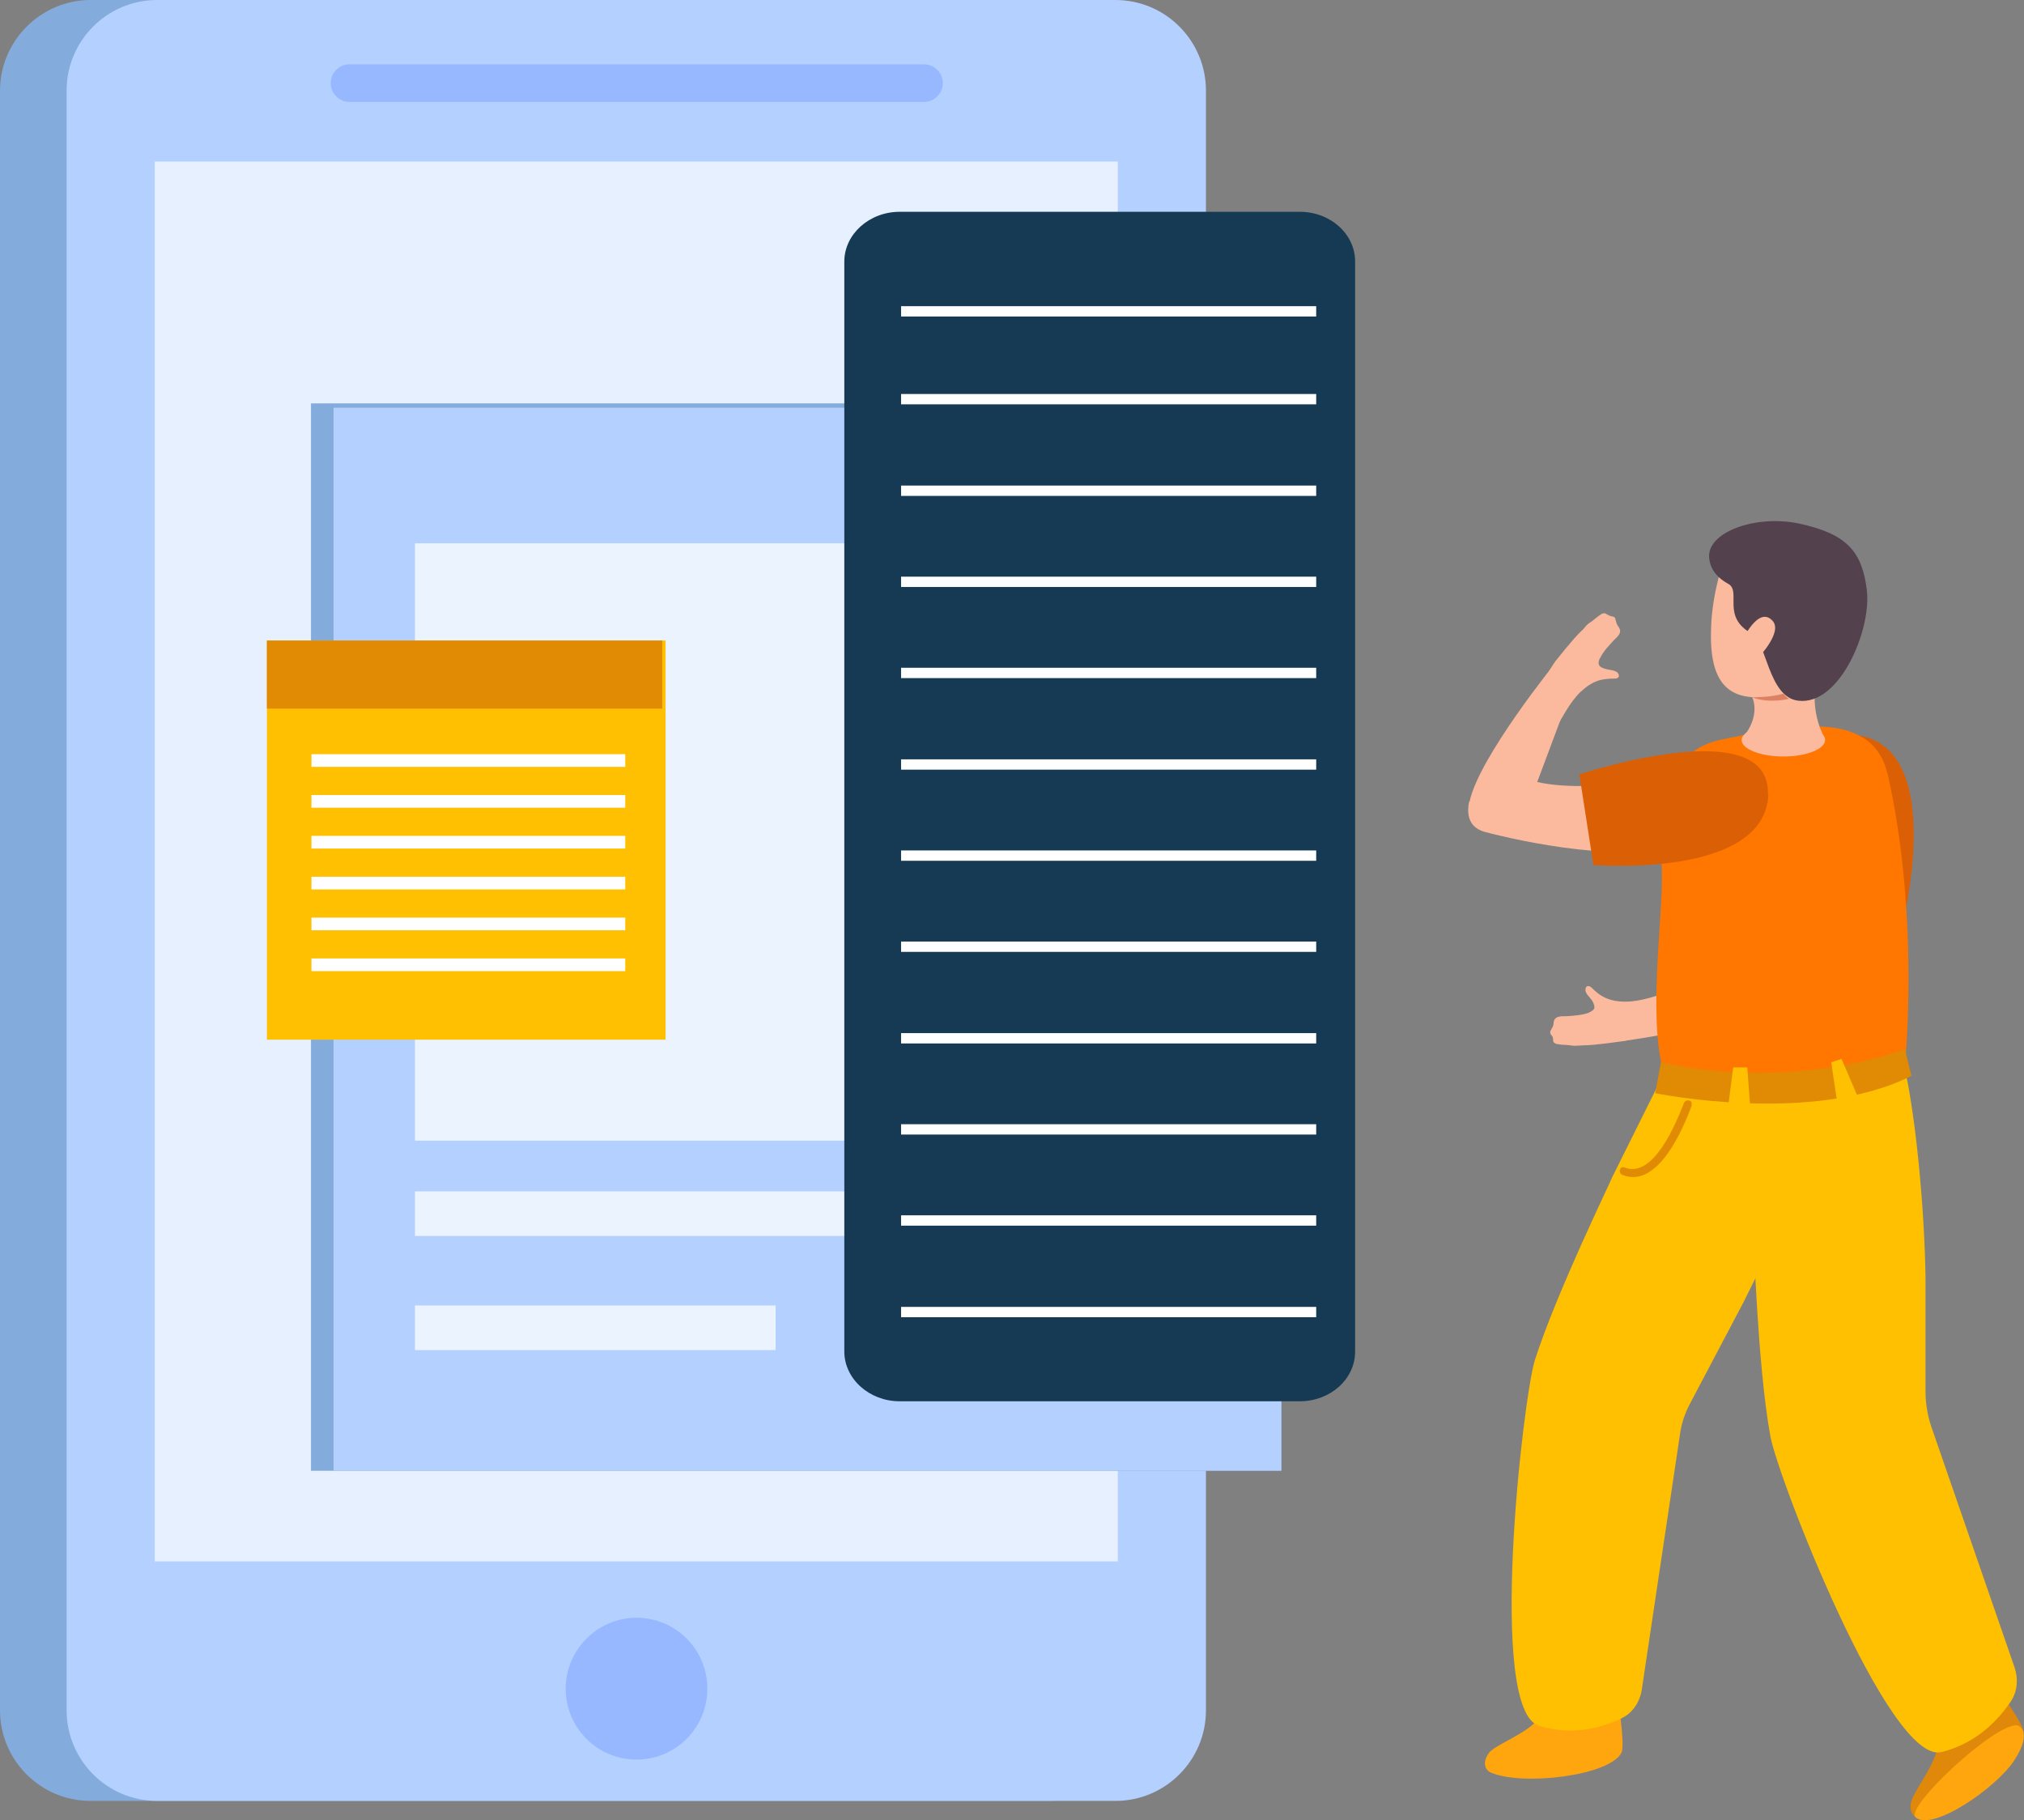 <svg width="139" height="125" viewBox="0 0 139 125" fill="none" xmlns="http://www.w3.org/2000/svg">
<rect x="0" y="0" width="139" height="125" fill="#808080" stroke="none"/>
<g clip-path="url(#clip0_884_18128)">
<path d="M6.217 0H72.029C75.475 0 78.246 2.806 78.246 6.224V117.454C78.246 120.904 75.443 123.678 72.029 123.678H6.217C2.77 123.678 0 120.872 0 117.454V6.224C0 2.806 2.803 0 6.217 0Z" fill="#83ABDB"/>
<path d="M10.791 0H76.603C80.05 0 82.82 2.806 82.82 6.224V117.454C82.82 120.904 80.018 123.678 76.603 123.678H10.791C7.345 123.678 4.574 120.872 4.574 117.454V6.224C4.574 2.773 7.377 0 10.791 0Z" fill="#B3D0FF"/>
<path d="M76.764 11.094H10.63V107.23H76.764V11.094Z" fill="#E6F0FF"/>
<path d="M64.749 5.708C64.749 6.418 64.169 6.998 63.46 6.998H23.999C23.29 6.998 22.71 6.418 22.71 5.708C22.71 4.999 23.29 4.418 23.999 4.418H63.46C64.169 4.418 64.749 4.999 64.749 5.708Z" fill="#97B8FF"/>
<path d="M48.578 115.97C48.578 118.647 46.419 120.84 43.713 120.84C41.007 120.84 38.849 118.647 38.849 115.97C38.849 113.293 41.04 111.1 43.713 111.1C46.387 111.1 48.578 113.261 48.578 115.97Z" fill="#97B8FF"/>
<path d="M88 27.703H21.357V101.006H88V27.703Z" fill="#83ABDB"/>
<path d="M87.999 28H22.907V101H87.999V28Z" fill="#B3D0FF"/>
<path d="M83.655 37.313H28.499V78.335H83.655V37.313Z" fill="#EBF3FF"/>
<path d="M83.655 81.818H28.499V84.881H83.655V81.818Z" fill="#EBF3FF"/>
<path d="M53.266 89.654H28.499V92.718H53.266V89.654Z" fill="#EBF3FF"/>
<path d="M93.064 92.815C93.064 94.718 91.357 96.233 89.263 96.233H61.785C59.691 96.233 57.984 94.685 57.984 92.815V17.963C57.984 16.093 59.691 14.545 61.785 14.545H89.263C91.357 14.545 93.064 16.06 93.064 17.963V92.815Z" fill="#163A54"/>
<path d="M90.391 27.058H61.882V27.767H90.391V27.058Z" fill="white"/>
<path d="M90.391 21.027H61.882V21.736H90.391V21.027Z" fill="white"/>
<path d="M90.391 33.346H61.882V34.056H90.391V33.346Z" fill="white"/>
<path d="M90.391 39.603H61.882V40.312H90.391V39.603Z" fill="white"/>
<path d="M90.391 45.859H61.882V46.569H90.391V45.859Z" fill="white"/>
<path d="M90.391 52.148H61.882V52.857H90.391V52.148Z" fill="white"/>
<path d="M90.391 58.404H61.882V59.114H90.391V58.404Z" fill="white"/>
<path d="M90.391 64.661H61.882V65.37H90.391V64.661Z" fill="white"/>
<path d="M90.391 70.95H61.882V71.659H90.391V70.95Z" fill="white"/>
<path d="M90.391 77.206H61.882V77.915H90.391V77.206Z" fill="white"/>
<path d="M90.391 83.462H61.882V84.172H90.391V83.462Z" fill="white"/>
<path d="M90.391 89.751H61.882V90.46H90.391V89.751Z" fill="white"/>
<path d="M45.71 43.989H18.329V71.401H45.71V43.989Z" fill="#FEC000"/>
<path d="M45.485 43.989H18.329V48.665H45.485V43.989Z" fill="#E08B03"/>
<path d="M42.94 51.793H21.389V52.664H42.94V51.793Z" fill="white"/>
<path d="M42.94 54.599H21.389V55.47H42.94V54.599Z" fill="white"/>
<path d="M42.94 57.404H21.389V58.275H42.94V57.404Z" fill="white"/>
<path d="M42.94 60.21H21.389V61.081H42.94V60.21Z" fill="white"/>
<path d="M42.94 63.016H21.389V63.887H42.94V63.016Z" fill="white"/>
<path d="M42.94 65.822H21.389V66.692H42.94V65.822Z" fill="white"/>
<path d="M121.476 69.111C121.476 69.111 128.37 65.757 129.723 61.984C131.076 58.211 128.338 56.437 128.338 56.437C128.338 56.437 123.183 64.209 119.157 65.757C115.13 67.305 121.476 69.111 121.476 69.111Z" fill="#FBB99D"/>
<path d="M115.903 67.821C115.903 67.821 115.034 68.047 114.905 68.079C113.81 68.337 112.747 68.789 111.619 68.789C111.071 68.789 110.524 68.692 110.073 68.434C109.783 68.273 109.557 68.079 109.332 67.853C109.235 67.757 109.139 67.692 109.01 67.725C108.913 67.757 108.881 67.886 108.881 67.983C108.881 68.24 109.139 68.434 109.3 68.66C109.396 68.789 109.525 69.047 109.493 69.24C109.429 69.401 109.203 69.498 109.074 69.563C108.591 69.724 108.076 69.756 107.592 69.788C107.174 69.788 106.723 69.756 106.69 70.272C106.69 70.466 106.594 70.595 106.497 70.756C106.465 70.853 106.433 70.917 106.497 71.014C106.497 71.046 106.529 71.078 106.562 71.111C106.626 71.175 106.658 71.272 106.658 71.369C106.658 71.433 106.658 71.498 106.69 71.562C106.723 71.627 106.819 71.659 106.884 71.691C107.077 71.723 107.27 71.756 107.464 71.756C107.689 71.756 107.915 71.82 108.172 71.82C108.366 71.82 108.559 71.788 108.752 71.788C109.59 71.788 111.426 71.498 111.49 71.498C112.102 71.369 113.648 70.885 114.164 70.627C114.679 70.369 116 67.789 116 67.789L115.903 67.821Z" fill="#FBB99D"/>
<path d="M122.539 68.531C119.93 70.369 111.426 71.498 111.426 71.498L112.296 69.176L121.412 64.661C121.412 64.661 125.149 66.692 122.539 68.563V68.531Z" fill="#FBB99D"/>
<path d="M127.822 50.535C133.653 51.729 130.657 63.435 130.657 63.435L124.247 63.339C124.247 63.339 122.153 49.374 127.822 50.535Z" fill="#DB6005"/>
<path d="M111.071 116.389C111.071 116.389 111.619 119.808 111.361 120.356C110.556 121.969 104.467 122.678 102.341 121.711C102.051 121.582 101.729 121.066 102.277 120.356C102.857 119.647 106.239 118.582 105.885 117.163C105.563 115.744 111.071 116.357 111.071 116.357V116.389Z" fill="#FFA60E"/>
<path d="M115.517 71.369L125.406 76.109C124.376 79.947 121.573 85.784 119.737 89.428L116.097 96.33C115.71 97.04 115.453 97.814 115.356 98.62L112.747 116.067C112.618 116.873 112.135 117.615 111.426 117.97C110.202 118.582 108.108 119.26 105.692 118.518C102.116 117.421 104.597 96.04 105.402 93.427C106.884 88.784 110.653 81.076 110.717 80.85L115.453 71.336L115.517 71.369Z" fill="#FEC000"/>
<path d="M136.939 115.648C136.939 115.648 139.033 118.389 138.968 119.002C138.904 119.614 131.881 124.968 131.881 124.968C131.881 124.968 131.044 124.742 131.237 123.807C131.398 122.871 133.814 120.163 132.88 119.066C131.978 118.002 136.939 115.615 136.939 115.615V115.648Z" fill="#E0880A"/>
<path d="M138.549 118.486C137.035 118.292 130.786 124.129 131.559 124.806C132.719 125.806 137.1 122.775 138.324 120.904C139.677 118.84 138.549 118.486 138.549 118.486Z" fill="#FFA60E"/>
<path d="M120.767 74.561L130.786 73.239C131.655 77.141 132.171 83.495 132.235 87.623V95.524C132.235 96.33 132.364 97.168 132.622 97.942L138.356 114.519C138.614 115.293 138.549 116.164 138.098 116.841C137.325 118.002 135.811 119.711 133.331 120.324C129.723 121.227 122.024 101.296 121.573 98.587C120.703 93.782 120.445 85.075 120.413 84.849L120.703 74.561H120.767Z" fill="#FEC000"/>
<path d="M129.626 53.148C128.563 48.504 122.507 49.923 118.351 50.761C115.549 51.342 113.97 53.083 114.131 60.081C114.196 63.145 113.068 70.627 114.421 74.142C114.421 74.142 120.22 77.722 130.818 73.207C130.818 73.207 131.881 63.016 129.626 53.115V53.148Z" fill="#FF7600"/>
<path d="M102.277 57.211C102.277 57.211 111.555 59.662 115.001 57.791C118.448 55.921 117.611 52.825 117.611 52.825C117.611 52.825 108.623 54.954 104.661 53.438C100.699 51.922 102.277 57.211 102.277 57.211Z" fill="#FBB99D"/>
<path d="M121.444 54.534C121.251 60.371 109.428 59.404 109.428 59.404L108.462 53.18C108.462 53.18 121.605 48.826 121.412 54.534H121.444Z" fill="#DB6005"/>
<path d="M106.142 51.084C106.142 51.084 106.626 50.342 106.69 50.245C107.302 49.31 107.753 48.278 108.558 47.504C108.945 47.149 109.396 46.827 109.911 46.698C110.201 46.633 110.523 46.601 110.846 46.601C110.974 46.601 111.103 46.601 111.168 46.472C111.2 46.375 111.168 46.278 111.071 46.182C110.878 46.02 110.588 46.02 110.33 45.956C110.169 45.924 109.879 45.827 109.815 45.666C109.75 45.504 109.815 45.279 109.911 45.15C110.137 44.698 110.491 44.343 110.813 43.989C111.103 43.698 111.458 43.44 111.136 43.021C111.007 42.86 111.007 42.731 110.942 42.537C110.942 42.441 110.878 42.376 110.781 42.344C110.749 42.344 110.717 42.344 110.652 42.312C110.556 42.312 110.491 42.247 110.395 42.215C110.33 42.183 110.298 42.15 110.234 42.118C110.169 42.118 110.072 42.118 110.008 42.15C109.847 42.247 109.686 42.376 109.525 42.505C109.364 42.666 109.138 42.763 108.977 42.924C108.848 43.053 108.752 43.215 108.591 43.344C107.979 43.924 106.883 45.343 106.819 45.408C106.465 45.891 105.691 47.278 105.466 47.826C105.273 48.342 106.078 51.084 106.078 51.084H106.142Z" fill="#FBB99D"/>
<path d="M100.924 55.05C101.568 51.987 106.884 45.44 106.884 45.44L107.818 47.697L104.307 57.082C104.307 57.082 100.28 58.114 100.892 55.05H100.924Z" fill="#FBB99D"/>
<path d="M125.342 50.826C125.342 51.438 124.053 51.954 122.475 51.954C120.896 51.954 119.608 51.438 119.608 50.826C119.608 50.213 120.896 49.697 122.475 49.697C124.053 49.697 125.342 50.213 125.342 50.826Z" fill="#FBB99D"/>
<path d="M120.123 47.504C120.123 47.504 121.219 48.794 119.64 50.729C119.64 50.729 123.377 52.954 125.342 50.729C125.342 50.729 124.279 49.084 124.73 46.698L120.091 47.504H120.123Z" fill="#FBB99D"/>
<path d="M118.48 38.151C118.48 38.151 117.611 40.506 117.514 42.989C117.353 46.665 118.416 48.762 122.861 47.536C127.21 46.343 120.639 37.474 118.512 38.119L118.48 38.151Z" fill="#FBB99D"/>
<path d="M120.316 47.891C120.316 47.891 121.702 47.891 122.475 47.633C122.475 47.633 122.636 47.859 122.861 47.988C122.861 47.988 121.573 48.342 120.316 47.891Z" fill="#DC8162"/>
<path d="M120.317 43.537C121.315 44.053 121.444 47.859 123.474 48.117C126.341 48.504 128.531 43.247 128.209 40.538C127.887 37.893 126.856 36.668 123.57 35.959C120.542 35.313 117.128 36.571 117.385 38.377C117.45 38.925 117.74 39.57 118.674 40.086C119.64 40.602 118.158 42.376 120.349 43.537H120.317Z" fill="#53424D"/>
<path d="M120.768 45.15C120.768 45.15 122.443 43.408 121.734 42.634C120.735 41.538 119.608 44.085 119.608 44.085L120.768 45.15Z" fill="#FBB99D"/>
<path d="M113.681 75.077C113.681 75.077 124.504 77.303 131.269 73.884L130.818 72.046C130.818 72.046 123.312 75.013 114.067 72.949L113.681 75.045V75.077Z" fill="#E08B03"/>
<path d="M119.028 73.304H119.995L120.22 76.335H118.642L119.028 73.304Z" fill="#FEC000"/>
<path d="M125.761 72.949L126.469 72.723L127.661 75.497L126.212 75.98L125.761 72.949Z" fill="#FEC000"/>
<path d="M116.193 75.884C115.581 77.561 113.842 81.656 111.426 80.689C111.104 80.56 111.233 80.044 111.555 80.173C113.552 80.979 115.098 77.141 115.646 75.755C115.775 75.432 116.29 75.561 116.161 75.884H116.193Z" fill="#E08B03"/>
</g>
<defs>
<clipPath id="clip0_884_18128">
<rect width="139" height="125" fill="white"/>
</clipPath>
</defs>
</svg>

